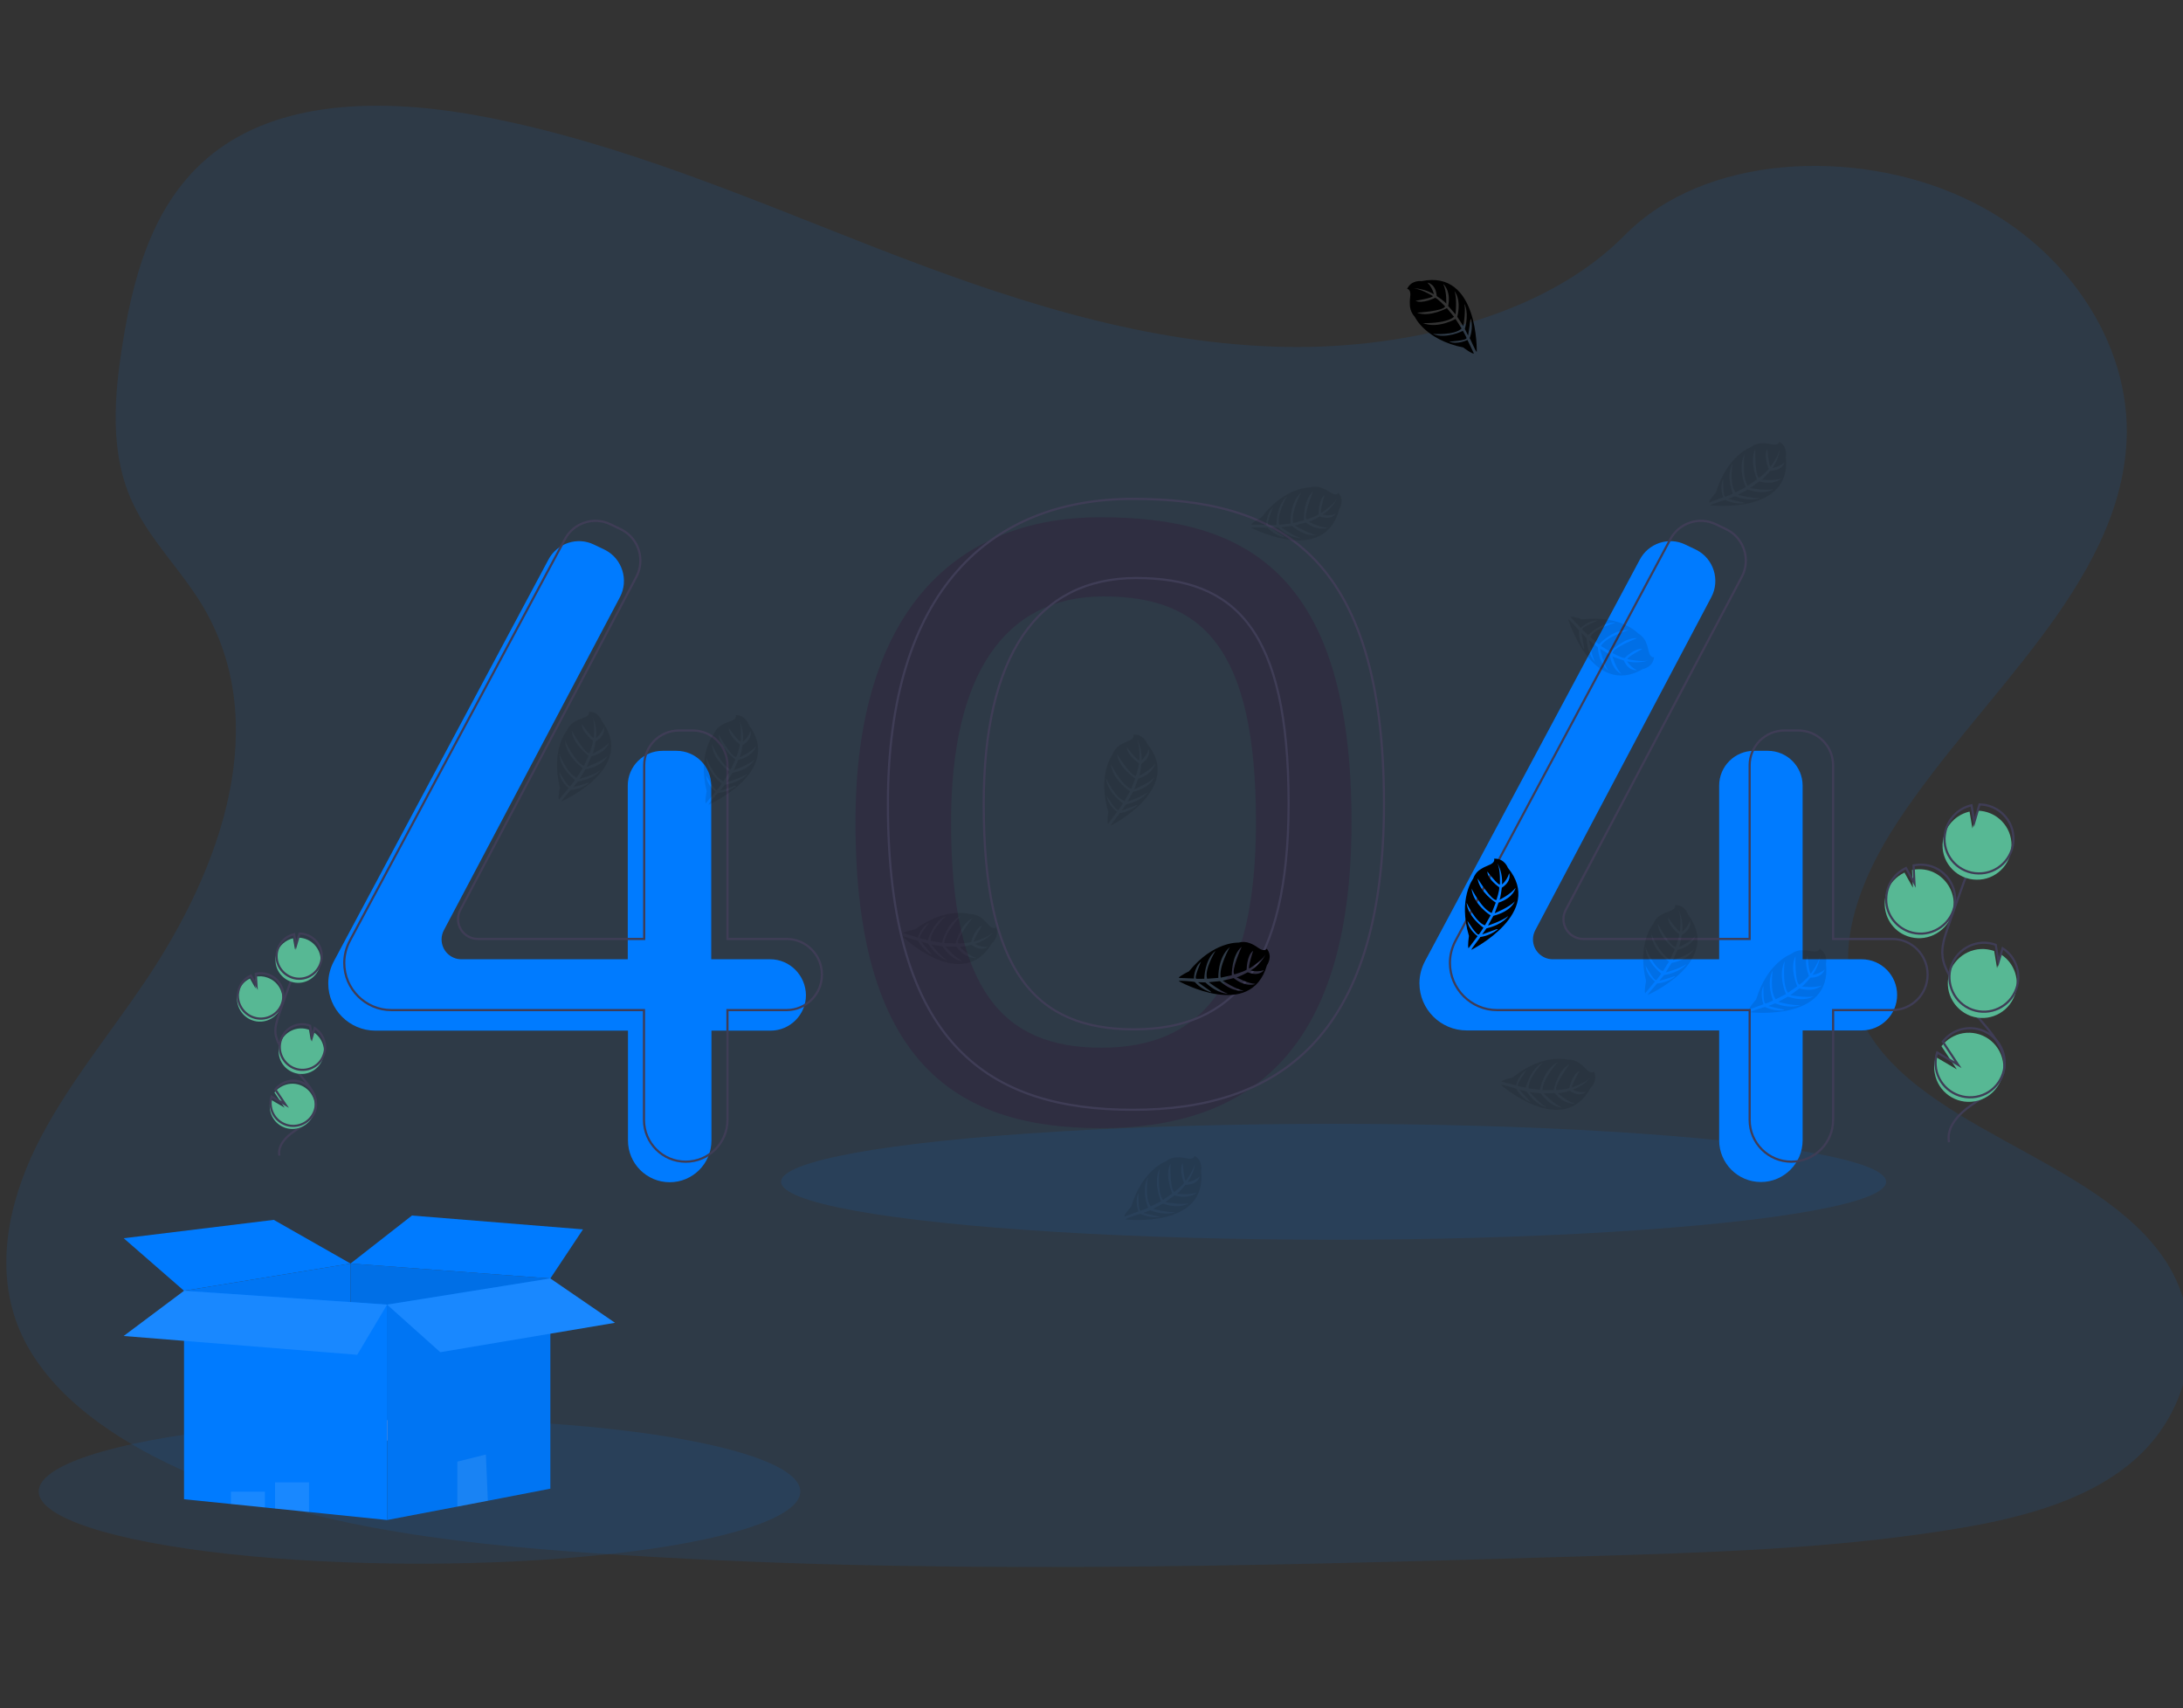 <?xml version="1.0" encoding="utf-8"?>
<!-- Generator: Adobe Illustrator 22.1.0, SVG Export Plug-In . SVG Version: 6.00 Build 0)  -->
<svg version="1.1" id="_x39_af98f83-10c5-4067-bc84-20554b2827d8"
	 xmlns="http://www.w3.org/2000/svg" xmlns:xlink="http://www.w3.org/1999/xlink" x="0px" y="0px" viewBox="0 0 1009.5 789.9"
	 style="enable-background:new 0 0 1009.5 789.9;" xml:space="preserve">
<rect x="0" y="0" width="1009.5" height="789.9" fill="#333333" stroke="none"/>
<style type="text/css">
	.st0{opacity:0.1;fill:#007BFF;enable-background:new    ;}
	.st1{opacity:0.1;fill:#007BFF;}
	.st2{fill:#2F2E41;}
	.st3{fill:#007BFF;}
	.st4{fill:none;stroke:#3F3D56;stroke-miterlimit:10;}
	.st5{fill:#57B894;}
	.st6{opacity:0.1;enable-background:new    ;}
	.st7{fill:#EFB7B9;}
	.st8{opacity:5.000000e-02;enable-background:new    ;}
	.st9{opacity:0.1;fill:#FFFFFF;enable-background:new    ;}
</style>
<title>empty</title>
<path class="st0" d="M589.5,160.3c-64.7-2.2-126.4-23.1-185.2-46S287.1,66.1,223.9,54c-40.6-7.8-87.1-8.9-119.8,12.9
	c-31.5,21-41.7,57.1-47.2,90.7c-4.1,25.3-6.5,51.9,4.7,75.5c7.8,16.4,21.7,30.2,31.4,45.9c33.5,54.7,9.8,122.2-26.4,175.6
	c-17,25.1-36.8,49-49.9,75.6C3.6,557-2.5,587.6,9,614.9c11.4,27,38.5,47.2,67.9,61.5c59.7,29,130,37.2,198.6,41.9
	c151.8,10.4,304.5,5.9,456.7,1.4c56.3-1.7,112.9-3.3,168.3-12.1c30.8-4.8,62.6-12.5,84.9-31.1c28.4-23.5,35.4-63.4,16.4-92.9
	c-31.9-49.5-120-61.8-142.3-114.9c-12.3-29.2,0.3-61.8,18.2-88.9c38.2-58.2,102.3-109.2,105.7-175.7c2.3-45.7-28.5-91.4-76.1-113
	c-49.9-22.7-119.2-19.8-156,17.7C713.3,147.4,646.6,162.3,589.5,160.3z"/>
<g>
	<ellipse class="st1" cx="616.7" cy="546.5" rx="255.5" ry="26.8"/>
	<path class="st2" d="M508.9,239.2c-65.9,0-113.3,42.3-113.3,141c0,111.9,47.3,141.5,113.3,141.5S625,489.2,625,380.2
		C625,263.6,574.8,239.2,508.9,239.2z M509.3,484.5c-45.7,0-69.5-26.8-69.5-104.3c0-68.4,24.8-104.4,70.5-104.4
		s70.5,23.7,70.5,104.4C580.8,455.8,555,484.5,509.3,484.5z"/>
	<path class="st3" d="M356.2,443.6h-27.3v-80.3c0-8.9-7.2-16.1-16.1-16.1h-6.4c-8.9,0-16.1,7.2-16.1,16.1l0,0v80.3h-76.9
		c-5.1,0-9.2-4.1-9.2-9.2c0-1.5,0.4-3,1.1-4.3l81.4-154c4.1-7.8,1.1-17.6-6.7-21.7c-0.2-0.1-0.4-0.2-0.6-0.3l-4.8-2.3
		c-7.7-3.7-17-0.6-21,7l-99.2,185.7c-1.7,3.2-2.6,6.7-2.6,10.3l0,0c0,12,9.8,21.8,21.8,21.8c0,0,0,0,0,0h116.8v50.8
		c0,10.6,8.6,19.3,19.3,19.3l0,0h0c10.6,0,19.3-8.6,19.3-19.3l0,0v-50.8h27.3c9.1,0,16.4-7.4,16.4-16.4l0,0
		C372.6,451,365.2,443.6,356.2,443.6L356.2,443.6z"/>
	<path class="st3" d="M860.9,443.6h-27.3v-80.3c0-8.9-7.2-16.1-16.1-16.1h-6.4c-8.9,0-16.1,7.2-16.1,16.1l0,0v80.3h-76.9
		c-5.1,0-9.2-4.1-9.2-9.2c0-1.5,0.4-3,1.1-4.3l81.4-154c4.1-7.8,1.1-17.6-6.7-21.7c-0.2-0.1-0.4-0.2-0.6-0.3l-4.8-2.3
		c-7.7-3.7-17-0.6-21,7L659,444.4c-1.7,3.2-2.6,6.7-2.6,10.3l0,0c0,12,9.8,21.8,21.8,21.8l0,0h116.8v50.8c0,10.6,8.6,19.3,19.3,19.3
		c0,0,0,0,0,0l0,0c10.6,0,19.3-8.6,19.3-19.3c0,0,0,0,0,0v-50.8h27.3c9.1,0,16.4-7.4,16.4-16.4l0,0l0,0
		C877.3,451,870,443.6,860.9,443.6L860.9,443.6z"/>
	<path class="st4" d="M363.7,434.2h-27.3v-80.3c0-8.9-7.2-16.1-16.1-16.1l0,0H314c-8.9,0-16.1,7.2-16.1,16.1v0v80.3H221
		c-5.1,0-9.2-4.1-9.2-9.2c0-1.5,0.4-3,1.1-4.3l81.4-154c4.1-7.8,1.1-17.6-6.7-21.7c-0.2-0.1-0.4-0.2-0.6-0.3l-4.8-2.3
		c-7.7-3.7-17-0.6-21,7L161.8,435c-1.7,3.2-2.6,6.7-2.6,10.3l0,0c0,12,9.8,21.8,21.8,21.8h116.8v50.8c0,10.6,8.6,19.3,19.3,19.3l0,0
		h0c10.6,0,19.3-8.6,19.3-19.3l0,0v-50.8h27.3c9.1,0,16.4-7.4,16.4-16.4l0,0C380.1,441.6,372.8,434.2,363.7,434.2z"/>
	<path class="st4" d="M875,434.2h-27.3v-80.3c0-8.9-7.2-16.1-16.1-16.1l0,0h-6.4c-8.9,0-16.1,7.2-16.1,16.1v0v80.3h-76.9
		c-5.1,0-9.2-4.1-9.2-9.2c0-1.5,0.4-3,1.1-4.3l81.4-154c4.1-7.8,1.1-17.6-6.7-21.7c-0.2-0.1-0.4-0.2-0.6-0.3l-4.8-2.3
		c-7.7-3.7-17-0.6-21,7L673.1,435c-1.7,3.2-2.6,6.7-2.6,10.3l0,0c0,12,9.8,21.8,21.8,21.8l0,0h116.8v50.8c0,10.6,8.6,19.3,19.3,19.3
		c0,0,0,0,0,0l0,0c10.6,0,19.3-8.6,19.3-19.3c0,0,0,0,0,0v-50.8H875c9.1,0,16.4-7.4,16.4-16.4l0,0l0,0
		C891.4,441.6,884.1,434.2,875,434.2C875,434.2,875,434.2,875,434.2z"/>
	<path class="st4" d="M523.9,230.7c-65.9,0-113.3,42.3-113.3,141c0,111.9,47.3,141.5,113.3,141.5S640,480.7,640,371.7
		C640,255.2,589.9,230.7,523.9,230.7z M524.4,476c-45.7,0-69.5-26.8-69.5-104.3c0-68.4,24.8-104.4,70.5-104.4s70.5,23.7,70.5,104.4
		C595.8,447.3,570,476,524.4,476L524.4,476z"/>
	<path class="st5" d="M882,432.9c8.3,3,17.4-1.3,20.5-9.5s-1.3-17.4-9.5-20.5c-2.8-1-5.9-1.2-8.8-0.6l0.4,8.2l-3.9-7
		c-3.8,1.8-6.8,5-8.2,9c-0.5,1.4-0.8,2.8-0.9,4.3C871.1,423.9,875.3,430.5,882,432.9z"/>
	<path class="st4" d="M901.3,528.2c-1.4-7,4.6-13.2,10.4-17.2c5.9-4,12.7-8,14.7-14.8c2.9-9.8-5.7-18.8-12.4-26.6
		c-5-5.8-9.2-12.1-12.7-18.8c-1.4-2.7-2.7-5.5-3-8.6c-0.5-4.4,0.9-8.7,2.3-12.8c4.7-13.8,9.7-27.6,15.1-41.2"/>
	<path class="st4" d="M882.7,430.8c8.3,3,17.4-1.3,20.5-9.5c3-8.3-1.3-17.4-9.5-20.5c-2.8-1-5.9-1.2-8.8-0.6l0.4,8.2l-3.9-7
		c-3.8,1.8-6.8,5-8.2,9c-0.5,1.4-0.8,2.8-0.9,4.3C871.7,421.8,876,428.3,882.7,430.8z"/>
	<path class="st5" d="M899.3,385.4c1.9-5.1,6.2-8.9,11.5-10.1l1.3,7.8l2.4-8.2c8.8,0.1,15.9,7.4,15.7,16.2
		c-0.1,8.8-7.4,15.9-16.2,15.7c-8.8-0.1-15.9-7.4-15.7-16.2C898.4,388.8,898.7,387,899.3,385.4z"/>
	<path class="st4" d="M900.2,382.5c1.9-5.1,6.2-8.9,11.5-10.1l1.3,7.8l2.4-8.2c8.8,0.1,15.9,7.4,15.7,16.2
		c-0.1,8.8-7.4,15.9-16.2,15.7c-8.8-0.1-15.9-7.4-15.7-16.2C899.3,386,899.6,384.2,900.2,382.5z"/>
	<path class="st5" d="M911.3,469.8c8.3,3,17.4-1.3,20.4-9.6c2.5-7-0.1-14.8-6.3-18.8l-1.9,6.3l-1.3-7.9c0,0,0,0,0,0
		c-8.3-3-17.4,1.3-20.5,9.6C898.7,457.6,903,466.7,911.3,469.8C911.3,469.8,911.3,469.8,911.3,469.8L911.3,469.8z"/>
	<path class="st4" d="M912,466.9c8.3,3,17.4-1.3,20.4-9.6c2.5-7-0.1-14.8-6.3-18.8l-1.9,6.3l-1.3-7.9c0,0,0,0,0,0
		c-8.3-3-17.4,1.3-20.5,9.6C899.5,454.7,903.7,463.9,912,466.9C912,466.9,912,466.9,912,466.9L912,466.9z"/>
	<path class="st5" d="M894.7,496.3c1.5,8.7,9.8,14.5,18.5,13c8.7-1.5,14.5-9.8,13-18.5c-1.5-8.7-9.8-14.5-18.5-13
		c-3.9,0.7-7.4,2.8-9.9,6l7.1,10.7l-9.7-5.7C894.4,491.2,894.2,493.8,894.7,496.3z"/>
	<path class="st4" d="M895.3,494.2c1.5,8.7,9.8,14.5,18.5,13c8.7-1.5,14.5-9.8,13-18.5c-1.5-8.7-9.8-14.5-18.5-13
		c-3.9,0.7-7.4,2.8-9.9,6l7.1,10.7l-9.7-5.7C895,489.1,894.9,491.7,895.3,494.2z"/>
	<path class="st5" d="M116.6,471.8c5.4,2,11.5-0.8,13.4-6.3c2-5.4-0.8-11.5-6.3-13.4c-1.8-0.7-3.8-0.8-5.8-0.4l0.3,5.4l-2.6-4.6
		c-2.5,1.2-4.4,3.3-5.4,5.9c-0.3,0.9-0.5,1.9-0.6,2.8C109.4,465.9,112.2,470.2,116.6,471.8z"/>
	<path class="st4" d="M129.2,534.4c-0.9-4.6,3-8.7,6.9-11.3c3.9-2.6,8.4-5.2,9.7-9.7c1.9-6.5-3.7-12.4-8.1-17.5
		c-3.3-3.8-6.1-7.9-8.3-12.4c-1-1.7-1.7-3.6-2-5.6c-0.3-2.9,0.6-5.7,1.5-8.4c3.1-9.1,6.4-18.1,9.9-27"/>
	<path class="st4" d="M117,470.4c5.4,2,11.5-0.8,13.4-6.3c2-5.4-0.8-11.5-6.3-13.4c-1.8-0.7-3.8-0.8-5.8-0.4l0.3,5.4l-2.6-4.6
		c-2.5,1.2-4.4,3.3-5.4,5.9c-0.3,0.9-0.5,1.9-0.6,2.8C109.8,464.5,112.6,468.8,117,470.4z"/>
	<path class="st5" d="M128,440.6c1.2-3.4,4.1-5.9,7.5-6.7l0.9,5.1l1.6-5.4c5.8,0.1,10.4,4.9,10.3,10.6c-0.1,5.8-4.9,10.4-10.6,10.3
		s-10.4-4.9-10.3-10.6C127.3,442.8,127.6,441.7,128,440.6z"/>
	<path class="st4" d="M128.5,438.7c1.2-3.4,4.1-5.9,7.5-6.7l0.9,5.1l1.6-5.4c5.8,0.1,10.4,4.9,10.3,10.6
		c-0.1,5.8-4.9,10.4-10.6,10.3s-10.4-4.9-10.3-10.6C127.9,441,128.1,439.8,128.5,438.7z"/>
	<path class="st5" d="M135.8,496c5.4,2,11.5-0.8,13.4-6.3c1.7-4.6-0.1-9.7-4.2-12.4l-1.2,4.1l-0.9-5.2c0,0,0,0,0,0
		c-5.4-2-11.5,0.8-13.4,6.3C127.5,488,130.3,494,135.8,496C135.8,496,135.8,496,135.8,496z"/>
	<path class="st4" d="M136.3,494.1c5.4,2,11.5-0.8,13.4-6.3c1.7-4.6-0.1-9.7-4.2-12.4l-1.2,4.1l-0.9-5.2c0,0,0,0,0,0
		c-5.4-2-11.5,0.8-13.4,6.3C128,486.1,130.9,492.1,136.3,494.1L136.3,494.1L136.3,494.1z"/>
	<path class="st5" d="M124.9,513.4c1,5.7,6.4,9.5,12.1,8.5c5.7-1,9.5-6.4,8.5-12.1c-1-5.7-6.4-9.5-12.1-8.5
		c-2.6,0.5-4.9,1.9-6.5,3.9l4.7,7l-6.4-3.7C124.7,510.1,124.6,511.8,124.9,513.4z"/>
	<path class="st4" d="M125.3,512c1,5.7,6.4,9.5,12.1,8.5c5.7-1,9.5-6.4,8.5-12.1c-1-5.7-6.4-9.5-12.1-8.5c-2.6,0.5-4.9,1.9-6.5,3.9
		l4.7,7l-6.4-3.7C125.1,508.7,125,510.4,125.3,512z"/>
</g>
<g>
	<g>
		<path d="M680.5,439.2c0,0,34-17.1,16.8-37.9c0,0-1.6-4.5-6.4-4.2c0,0,0.9,1.8-2.7,3.1c-1.3,0.5-2.5,1.1-3.7,1.9
			c-1.6,1-2.7,2.6-3.3,4.3l0,0c0,0-7,9.2-1.9,26.4c0,0-0.7,4.8-0.2,5.7l4.2-5.6c0,0-4.2-2.9-4.7-7.1c0,0,4.3,7.1,5.3,6.3
			c0.2-0.1,2.1-3.1,2.1-3.1s-7.3-5.1-7.8-11.6c0,0,4.1,9.1,8.5,10.5l2.6-4.6c0,0-8-5-8.8-12.4c0,0,4.6,9.4,9.3,11.3l1.9-4.8
			c0,0-7.7-5-8.4-11.2c0,0,6.4,10.3,8.7,10c0,0,1.5-4.5,1.3-5.9c0,0-5.5-3.8-5.5-7.3c0,0,5,6.5,5.8,6c0,0,0.4-6.4-1.1-9.8
			c1.6,3,2.3,6.4,2.1,9.8c1.6-1.4,2.7-3.2,3.3-5.2c0,0,1.4,3.6-3.4,6.7c0,0-0.6,5-1.1,5.6c0,0,5.2-2.5,7.5-5.6c0,0-0.9,4.6-7.9,6.9
			l-1.8,4.9c0,0,7.1-2.9,9.3-5.5c0,0-1.6,4.6-9.9,6.7l-2.5,4.5c0,0,6.3-2,9.4-4.4c0,0-2.4,3.9-10.1,5.7l-2,2.8c0,0,4.6-1.6,5.8-2.1
			c1.3-0.6,1.5-0.3,1.5-0.3c-2.3,1.9-5.2,3.2-8.2,3.6C684.8,433.4,680.1,438.9,680.5,439.2z"/>
		<path class="st6" d="M513.7,381.8c0,0,34-17.1,16.8-37.9c0,0-1.6-4.5-6.4-4.2c0,0,0.9,1.8-2.7,3.1c-1.3,0.5-2.5,1.1-3.7,1.9
			c-1.5,1-2.7,2.6-3.3,4.3l0,0c0,0-7,9.2-1.9,26.4c0,0-0.7,4.8-0.1,5.6l4.2-5.6c0,0-4.2-2.9-4.7-7.1c0,0,4.4,7.1,5.3,6.3
			c0.2-0.1,2.1-3.1,2.1-3.1s-7.3-5.1-7.8-11.6c0,0,4.1,9.1,8.5,10.5l2.6-4.5c0,0-8-5-8.8-12.4c0,0,4.6,9.4,9.3,11.3l1.9-4.8
			c0,0-7.7-5-8.4-11.2c0,0,6.4,10.3,8.7,10c0,0,1.5-4.5,1.3-5.9c0,0-5.5-3.8-5.5-7.3c0,0,5,6.5,5.8,6c0,0,0.4-6.4-1.1-9.8
			c1.5,3,2.3,6.4,2.1,9.8c1.6-1.4,2.7-3.2,3.3-5.2c0,0,1.4,3.6-3.4,6.8c0,0-0.5,5-1.1,5.6c0,0,5.2-2.5,7.5-5.6c0,0-0.9,4.6-7.9,6.9
			l-1.8,4.9c0,0,7.1-2.9,9.3-5.5c0,0-1.6,4.6-9.9,6.7l-2.5,4.5c0,0,6.3-2,9.4-4.4c0,0-2.4,3.9-10.1,5.7l-2,2.8c0,0,4.6-1.6,5.8-2.1
			c1.3-0.6,1.5-0.3,1.5-0.3c-2.3,1.9-5.2,3.2-8.2,3.6C518,376,513.4,381.5,513.7,381.8z"/>
		<path class="st6" d="M725.2,286.4c0,0,11.1,36.5,34.5,23c0,0,4.7-0.8,5.2-5.5c0,0-1.9,0.6-2.6-3.2c-0.3-1.3-0.7-2.7-1.2-3.9
			c-0.8-1.7-2.1-3.1-3.7-4l0,0c0,0-7.9-8.5-25.7-6.4c0,0-4.6-1.6-5.5-1.1l4.8,5.1c0,0,3.6-3.7,7.8-3.4c0,0-7.7,3.1-7.1,4.1
			c0.1,0.2,2.7,2.6,2.7,2.6s6.3-6.3,12.8-5.7c0,0-9.7,2.4-11.8,6.6l4,3.4c0,0,6.3-7.1,13.7-6.6c0,0-10.1,2.9-12.8,7.3l4.4,2.7
			c0,0,6.3-6.7,12.4-6.3c0,0-11.3,4.5-11.4,6.9c0,0,4.2,2.3,5.6,2.3c0,0,4.6-4.7,8.2-4.2c0,0-7.2,3.8-6.9,4.7c0,0,6.3,1.5,9.8,0.6
			c-3.2,1-6.7,1.2-10,0.4c1.1,1.8,2.7,3.2,4.6,4.1c0,0-3.8,0.8-6.1-4.5c0,0-4.8-1.4-5.3-2c0,0,1.6,5.6,4.2,8.3c0,0-4.4-1.6-5.4-9
			l-4.5-2.7c0,0,1.7,7.5,3.9,10.1c0,0-4.3-2.4-4.9-10.8l-4-3.2c0,0,0.9,6.6,2.7,10c0,0-3.5-3.1-3.9-11l-2.4-2.5c0,0,0.8,4.8,1.1,6.1
			c0.3,1.3,0,1.6,0,1.6c-1.5-2.6-2.3-5.6-2.2-8.7C730.2,291.5,725.6,286.1,725.2,286.4z"/>
		<path class="st6" d="M790.9,233.7c0,0,37.9,4.4,34.9-22.4c0,0,1.1-4.7-3-7c0,0-0.2,2-4,1.1c-1.3-0.3-2.7-0.5-4.1-0.4
			c-1.9,0-3.7,0.7-5.1,1.8l0,0c0,0-10.9,3.8-16.1,21c0,0-3.3,3.6-3.2,4.6l6.6-2.4c0,0-1.9-4.7,0-8.5c0,0-0.3,8.3,1,8.2
			c0.3,0,3.4-1.4,3.4-1.4s-3.3-8.3-0.1-14c0,0-1.6,9.9,1.4,13.4l4.7-2.4c0,0-3.9-8.6-0.6-15.2c0,0-1.3,10.4,1.5,14.6l4.3-3
			c0,0-3.7-8.4-0.8-13.9c0,0-0.3,12.1,1.8,13.2c0,0,3.8-3,4.4-4.2c0,0-2.5-6.1-0.6-9.2c0,0,0.6,8.1,1.5,8.2c0,0,3.9-5.1,4.4-8.8
			c-0.4,3.4-1.6,6.6-3.6,9.4c2.1-0.3,4-1.2,5.6-2.5c0,0-0.8,3.7-6.6,3.8c0,0-3.2,3.9-4,4.1c0,0,5.7,0.8,9.3-0.6
			c0,0-3.3,3.4-10.4,1.4l-4.2,3.1c0,0,7.5,1.4,10.8,0.5c0,0-3.9,3-11.9,0.2l-4.5,2.4c0,0,6.4,1.8,10.2,1.5c0,0-4.2,2-11.6-0.8
			l-3.2,1.2c0,0,4.7,1.2,6.1,1.4c1.4,0.2,1.4,0.6,1.4,0.6c-3,0.3-6.1-0.2-8.8-1.5C797.6,231.2,790.8,233.3,790.9,233.7z"/>
		<path class="st6" d="M809.5,468.1c0,0,37.9,4.4,34.9-22.4c0,0,1.1-4.7-3-7c0,0-0.2,2-4,1.1c-1.4-0.3-2.7-0.4-4.1-0.4
			c-1.9,0-3.7,0.7-5.1,1.8l0,0c0,0-10.9,3.8-16.1,21c0,0-3.3,3.6-3.2,4.6l6.6-2.4c0,0-1.9-4.7,0-8.5c0,0-0.3,8.3,1,8.2
			c0.3,0,3.4-1.4,3.4-1.4s-3.3-8.3-0.1-14c0,0-1.6,9.9,1.4,13.4l4.7-2.4c0,0-3.9-8.6-0.6-15.2c0,0-1.3,10.4,1.5,14.6l4.3-3
			c0,0-3.7-8.4-0.8-13.9c0,0-0.4,12.1,1.8,13.2c0,0,3.8-3,4.4-4.2c0,0-2.5-6.1-0.6-9.2c0,0,0.6,8.1,1.5,8.2c0,0,3.9-5.2,4.4-8.8
			c-0.4,3.4-1.6,6.6-3.6,9.4c2.1-0.3,4-1.1,5.6-2.5c0,0-0.8,3.8-6.6,3.8c0,0-3.2,3.9-4,4.1c0,0,5.7,0.8,9.3-0.5
			c0,0-3.3,3.4-10.4,1.4l-4.2,3.1c0,0,7.5,1.4,10.8,0.5c0,0-3.9,2.9-11.9,0.2l-4.5,2.4c0,0,6.4,1.8,10.2,1.5c0,0-4.2,2-11.6-0.8
			l-3.2,1.2c0,0,4.7,1.2,6,1.4s1.4,0.6,1.4,0.6c-3,0.3-6.1-0.2-8.8-1.5C816.2,465.5,809.4,467.7,809.5,468.1z"/>
		<path class="st6" d="M694.1,501.7c0,0,28.7,25.1,41.5,1.3c0,0,3.6-3.2,1.5-7.5c0,0-1.3,1.5-3.9-1.4c-0.9-1-2-1.9-3.1-2.7
			c-1.6-1-3.4-1.5-5.3-1.4l0,0c0,0-11.2-3.1-25.2,8.2c0,0-4.8,1.1-5.3,2l6.8,1.7c0,0,1.1-5,4.8-7c0,0-4.9,6.7-3.9,7.3
			c0.2,0.1,3.6,0.8,3.6,0.8s2-8.7,7.8-11.6c0,0-6.9,7.2-6.5,11.9l5.2,0.7c0,0,1.6-9.3,8.2-12.8c0,0-7,7.8-7,12.9l5.2,0
			c0,0,1.7-9,7.2-11.9c0,0-7.2,9.8-6,11.9c0,0,4.8-0.3,6-1c0,0,1.4-6.5,4.7-7.8c0,0-4.1,7.1-3.4,7.6c0,0,6.1-2,8.6-4.7
			c-2.2,2.6-5.1,4.5-8.3,5.7c1.9,1,4,1.3,6.1,1.1c0,0-2.8,2.7-7.5-0.6c0,0-4.8,1.4-5.6,1.1c0,0,4.3,3.9,8,4.8c0,0-4.6,0.9-9.3-4.8
			l-5.2,0.1c0,0,5.4,5.5,8.6,6.6c0,0-4.9,0.2-9.9-6.6l-5.1-0.6c0,0,4.3,5.1,7.6,7c0,0-4.6-0.8-9.1-7.3l-3.3-0.8c0,0,3.2,3.6,4.2,4.6
			c1,1,0.8,1.2,0.8,1.2c-2.7-1.4-4.9-3.6-6.4-6.2C701,503.3,694.2,501.3,694.1,501.7z"/>
		<path class="st6" d="M762,460.1c0,0,34.9-15.4,18.7-37.1c0,0-1.4-4.6-6.1-4.5c0,0,0.9,1.8-2.9,3c-1.3,0.4-2.6,1-3.8,1.7
			c-1.6,1-2.8,2.4-3.5,4.2l0,0c0,0-7.5,8.8-3.2,26.3c0,0-1,4.8-0.4,5.6l4.5-5.4c0,0-4.1-3.1-4.3-7.3c0,0,4,7.3,5,6.6
			c0.2-0.1,2.2-3,2.2-3s-7-5.4-7.2-12c0,0,3.6,9.3,8,10.9l2.8-4.4c0,0-7.8-5.4-8.2-12.8c0,0,4.1,9.6,8.7,11.8l2.2-4.7
			c0,0-7.4-5.4-7.8-11.6c0,0,5.8,10.6,8.2,10.5c0,0,1.7-4.5,1.6-5.9c0,0-5.3-4-5.1-7.6c0,0,4.7,6.7,5.5,6.3c0,0,0.7-6.4-0.6-9.8
			c1.4,3.1,2,6.5,1.6,9.9c1.7-1.3,2.9-3,3.6-5c0,0,1.2,3.6-3.8,6.6c0,0-0.8,5-1.4,5.6c0,0,5.3-2.2,7.7-5.2c0,0-1.1,4.6-8.3,6.5
			l-2.1,4.8c0,0,7.4-2.5,9.6-5c0,0-1.8,4.5-10.2,6.2l-2.7,4.4c0,0,6.4-1.7,9.6-3.9c0,0-2.6,3.8-10.4,5.1l-2.2,2.7
			c0,0,4.6-1.3,5.9-1.8s1.5-0.2,1.5-0.2c-2.4,1.8-5.3,2.9-8.4,3.2C766.5,454.6,761.8,459.8,762,460.1z"/>
		<path class="st6" d="M327.6,372.2c0,0,34.9-15.4,18.7-37c0,0-1.4-4.6-6.1-4.5c0,0,0.9,1.8-2.9,3c-1.3,0.4-2.6,1-3.8,1.7
			c-1.6,1-2.8,2.4-3.5,4.2l0,0c0,0-7.5,8.8-3.2,26.3c0,0-1,4.8-0.4,5.6l4.5-5.4c0,0-4.1-3.1-4.3-7.4c0,0,4,7.3,5,6.6
			c0.2-0.1,2.2-2.9,2.2-2.9s-7-5.4-7.2-12c0,0,3.6,9.3,8,10.9l2.8-4.4c0,0-7.8-5.4-8.2-12.8c0,0,4.1,9.6,8.7,11.8l2.2-4.7
			c0,0-7.4-5.4-7.8-11.6c0,0,5.8,10.6,8.2,10.5c0,0,1.7-4.5,1.6-5.9c0,0-5.3-4-5.1-7.6c0,0,4.7,6.7,5.5,6.3c0,0,0.7-6.4-0.6-9.8
			c1.4,3.1,2,6.5,1.6,9.9c1.7-1.3,2.9-3,3.6-5c0,0,1.2,3.6-3.7,6.6c0,0-0.8,5-1.4,5.6c0,0,5.3-2.2,7.7-5.2c0,0-1.1,4.6-8.3,6.4
			l-2.1,4.8c0,0,7.2-2.5,9.6-5c0,0-1.8,4.5-10.2,6.2l-2.7,4.3c0,0,6.4-1.7,9.6-3.9c0,0-2.6,3.8-10.4,5.1l-2.2,2.7
			c0,0,4.6-1.3,5.9-1.9s1.5-0.2,1.5-0.2c-2.4,1.8-5.3,2.9-8.4,3.2C332,366.6,327.3,371.9,327.6,372.2z"/>
		<path class="st6" d="M259.7,370.6c0,0,34.9-15.4,18.7-37c0,0-1.4-4.6-6.1-4.5c0,0,0.9,1.8-2.9,3c-1.3,0.4-2.6,1-3.8,1.7
			c-1.6,1-2.8,2.4-3.5,4.1l0,0c0,0-7.5,8.8-3.2,26.3c0,0-1,4.8-0.4,5.6l4.5-5.4c0,0-4.1-3.1-4.3-7.4c0,0,4,7.3,5,6.6
			c0.2-0.1,2.2-2.9,2.2-2.9s-7-5.4-7.2-12c0,0,3.6,9.3,8,10.9l2.8-4.4c0,0-7.8-5.4-8.2-12.8c0,0,4.1,9.6,8.7,11.8l2.2-4.7
			c0,0-7.4-5.4-7.8-11.6c0,0,5.9,10.6,8.2,10.5c0,0,1.7-4.5,1.6-5.9c0,0-5.3-4-5.1-7.6c0,0,4.7,6.7,5.5,6.3c0,0,0.7-6.4-0.6-9.8
			c1.4,3.1,2,6.5,1.6,9.9c1.7-1.3,2.9-3,3.6-5c0,0,1.2,3.6-3.8,6.6c0,0-0.8,5-1.4,5.6c0,0,5.3-2.2,7.7-5.2c0,0-1.1,4.6-8.3,6.5
			l-2.1,4.8c0,0,7.2-2.5,9.6-5c0,0-1.8,4.5-10.2,6.2l-2.7,4.4c0,0,6.4-1.7,9.6-3.9c0,0-2.6,3.8-10.4,5.1l-2.2,2.7
			c0,0,4.6-1.3,5.9-1.8c1.3-0.5,1.5-0.2,1.5-0.2c-2.4,1.8-5.3,2.9-8.4,3.2C264.2,365,259.4,370.3,259.7,370.6z"/>
		<path class="st6" d="M520.5,563.9c0,0,37.9,4.4,34.9-22.4c0,0,1.1-4.7-3-7c0,0-0.2,2-4,1.1c-1.3-0.3-2.7-0.5-4.1-0.4
			c-1.9,0-3.7,0.7-5.1,1.8l0,0c0,0-10.9,3.8-16.1,21c0,0-3.3,3.6-3.2,4.6l6.6-2.4c0,0-1.9-4.7,0-8.5c0,0-0.3,8.3,1,8.2
			c0.3,0,3.4-1.4,3.4-1.4s-3.3-8.3-0.1-14c0,0-1.6,9.9,1.4,13.4l4.7-2.4c0,0-3.9-8.6-0.6-15.2c0,0-1.4,10.4,1.5,14.6l4.3-3
			c0,0-3.7-8.4-0.8-13.9c0,0-0.4,12.1,1.8,13.2c0,0,3.8-3,4.4-4.2c0,0-2.5-6.1-0.6-9.2c0,0,0.6,8.1,1.5,8.2c0,0,3.9-5.1,4.4-8.8
			c-0.4,3.4-1.6,6.6-3.6,9.4c2.1-0.3,4-1.2,5.6-2.5c0,0-0.8,3.8-6.6,3.8c0,0-3.2,3.9-4,4.1c0,0,5.7,0.8,9.3-0.6
			c0,0-3.3,3.4-10.4,1.4l-4.2,3.1c0,0,7.5,1.4,10.8,0.5c0,0-3.9,3-11.9,0.2l-4.6,2.4c0,0,6.4,1.8,10.3,1.5c0,0-4.2,2-11.6-0.8
			l-3.2,1.2c0,0,4.7,1.2,6.1,1.4c1.4,0.2,1.4,0.5,1.4,0.5c-3,0.3-6.1-0.2-8.8-1.5C527.2,561.3,520.4,563.4,520.5,563.9z"/>
		<path class="st6" d="M417.4,433.1c0,0,27.5,26.4,41.3,3.1c0,0,3.7-3,1.9-7.4c0,0-1.3,1.5-3.8-1.5c-0.9-1.1-1.9-2-3-2.9
			c-1.5-1.1-3.3-1.7-5.2-1.7l0,0c0,0-11-3.6-25.5,7.1c0,0-4.8,0.9-5.3,1.7l6.7,2.1c0,0,1.3-5,5.1-6.8c0,0-5.2,6.5-4.1,7.1
			c0.2,0.1,3.6,0.9,3.6,0.9s2.3-8.6,8.3-11.2c0,0-7.3,6.9-7,11.5l5.2,0.9c0,0,2-9.2,8.7-12.5c0,0-7.3,7.5-7.6,12.6l5.2,0.2
			c0,0,2.2-8.9,7.7-11.6c0,0-7.6,9.5-6.5,11.6c0,0,4.8-0.1,6-0.7c0,0,1.7-6.4,5.1-7.6c0,0-4.4,6.9-3.8,7.5c0,0,6.2-1.8,8.9-4.3
			c-2.3,2.5-5.3,4.3-8.5,5.3c1.8,1,3.9,1.5,6,1.4c0,0-2.9,2.5-7.5-1c0,0-4.9,1.2-5.6,0.9c0,0,4.1,4.1,7.7,5.2c0,0-4.7,0.7-9.1-5.2
			l-5.2-0.1c0,0,5.1,5.7,8.3,6.9c0,0-4.9,0-9.6-7l-5.1-0.8c0,0,4,5.2,7.3,7.3c0,0-4.5-1-8.7-7.7l-3.3-1c0,0,3,3.8,3.9,4.8
			c0.9,1,0.8,1.3,0.8,1.3c-2.6-1.6-4.7-3.8-6.2-6.5C424.2,435.1,417.6,432.8,417.4,433.1z"/>
		<path class="st6" d="M578.7,244.1c0,0,33.8,17.6,40.6-8.6c0,0,2.7-3.9-0.3-7.6c0,0-0.9,1.8-4.1-0.4c-1.2-0.8-2.4-1.4-3.7-1.9
			c-1.8-0.7-3.7-0.7-5.5-0.2l0,0c0,0-11.6-0.3-22.5,14c0,0-4.4,2.2-4.6,3.2l7,0.1c0,0-0.1-5.1,3-7.9c0,0-3.2,7.6-2,8
			c0.2,0.1,3.7-0.1,3.7-0.1s-0.2-8.9,4.8-13.1c0,0-5,8.6-3.5,13.1l5.2-0.6c0,0-0.6-9.4,4.9-14.4c0,0-4.9,9.2-3.7,14.2l5-1.3
			c0,0-0.5-9.2,4.2-13.3c0,0-4.6,11.2-3,12.9c0,0,4.6-1.4,5.6-2.4c0,0-0.2-6.6,2.7-8.8c0,0-2.3,7.8-1.5,8.2c0,0,5.4-3.4,7.3-6.7
			c-1.5,3-3.8,5.6-6.7,7.5c2,0.5,4.2,0.4,6.1-0.4c0,0-2,3.2-7.4,1.2c0,0-4.3,2.5-5.2,2.4c0,0,5.1,2.8,8.9,2.8c0,0-4.3,2-10.2-2.4
			l-5,1.4c0,0,6.5,4,9.9,4.3c0,0-4.7,1.4-11.2-4.1l-5.1,0.6c0,0,5.3,3.9,9.1,5c0,0-4.6,0.4-10.5-4.9l-3.5,0c0,0,3.9,2.8,5.2,3.5
			c1.2,0.7,1.1,1.1,1.1,1.1c-2.9-0.8-5.6-2.3-7.7-4.5C585.9,244.1,578.8,243.6,578.7,244.1z"/>
		<path d="M545.1,453.7c0,0,33.3,18.6,40.8-7.4c0,0,2.9-3.9-0.1-7.6c0,0-0.9,1.8-4.1-0.5c-1.1-0.8-2.3-1.5-3.6-2
			c-1.7-0.7-3.6-0.8-5.4-0.3l0,0c0,0-11.5-0.7-22.9,13.3c0,0-4.4,2.1-4.7,3l7,0.3c0,0,0-5.1,3.3-7.8c0,0-3.4,7.6-2.2,7.9
			c0.3,0.1,3.7,0,3.7,0s0.1-8.9,5.2-12.9c0,0-5.3,8.5-3.9,12.9l5.2-0.4c0,0-0.4-9.4,5.3-14.2c0,0-5.2,9.1-4.2,14.1l5.1-1.1
			c0,0-0.1-9.2,4.6-13.2c0,0-5,11.1-3.4,12.8c0,0,4.6-1.3,5.7-2.2c0,0,0-6.6,3-8.7c0,0-2.5,7.7-1.8,8.2c0,0,5.5-3.3,7.5-6.4
			c-1.6,3-4,5.5-6.9,7.3c2,0.5,4.2,0.5,6.2-0.2c0,0-2.1,3.2-7.5,1c0,0-4.4,2.4-5.2,2.3c0,0,5,2.9,8.8,3.1c0,0-4.3,1.9-10.1-2.7
			l-5.1,1.2c0,0,6.4,4.2,9.8,4.6c0,0-4.7,1.2-11.1-4.4l-5.1,0.5c0,0,5.2,4.1,8.8,5.3c0,0-4.6,0.2-10.4-5.2l-3.4-0.1
			c0,0,3.9,2.9,5,3.6s1.1,1.1,1.1,1.1c-2.9-0.9-5.5-2.5-7.6-4.8C552.2,453.9,545.2,453.3,545.1,453.7z"/>
	</g>
	<path d="M682.9,162.7c0,0,1-38.1-25.5-32.7c0,0-4.7-0.7-6.7,3.6c0,0,2,0,1.4,3.9c-0.2,1.4-0.2,2.8-0.1,4.1c0.2,1.9,1,3.6,2.3,5l0,0
		c0,0,4.8,10.5,22.4,14.1c0,0,3.9,3,4.9,2.8l-3-6.3c0,0-4.5,2.3-8.5,0.8c0,0,8.3-0.5,8.1-1.7c0-0.3-1.7-3.3-1.7-3.3s-7.9,4-13.9,1.4
		c0,0,10,0.8,13.3-2.5l-2.8-4.4c0,0-8.2,4.7-15.1,1.9c0,0,10.5,0.4,14.4-2.9l-3.3-4c0,0-8.1,4.4-13.8,2.1c0,0,12.1-0.7,13-2.9
		c0,0-3.3-3.5-4.6-4c0,0-5.9,3-9.1,1.4c0,0,8-1.3,8-2.2c0,0-5.5-3.4-9.2-3.6c3.4,0.1,6.7,1,9.7,2.8c-0.5-2-1.5-3.9-3-5.4
		c0,0,3.8,0.4,4.3,6.2c0,0,4.2,2.8,4.4,3.6c0,0,0.3-5.8-1.4-9.2c0,0,3.7,3,2.3,10.2l3.4,3.9c0,0,0.8-7.6-0.5-10.8
		c0,0,3.3,3.6,1.3,11.9l2.8,4.3c0,0,1.2-6.5,0.5-10.3c0,0,2.3,4,0.2,11.6l1.5,3.1c0,0,0.8-4.8,0.9-6.2s0.5-1.5,0.5-1.5
		c0.6,3,0.4,6.1-0.7,8.9C679.8,156.2,682.4,162.8,682.9,162.7z"/>
</g>
<g>
	<ellipse class="st0" cx="194" cy="689.7" rx="176.1" ry="33.4"/>
	<g>
		<path class="st7" d="M217.5,658.3c-10,14.3-46,6.7-46,6.7l-27.9-26.1l-3.8-3.5l6.3-13.4c0,0,2,0.5,5.4,1.5
			C169.7,628.8,225.9,646.3,217.5,658.3z"/>
		<path class="st6" d="M151.6,623.6c-1.2,4.3-4.6,10.7-8,15.4l-3.8-3.5l6.3-13.4C146.2,622.1,148.2,622.6,151.6,623.6z"/>
		<path class="st6" d="M82.6,575.4c0,0-5.2,10.6-2,9.9C83.8,584.6,82.6,575.4,82.6,575.4z"/>
		<polygon class="st3" points="85.1,596.9 162.1,584.3 162.1,657.2 89,653.4 		"/>
		<polygon class="st8" points="85.1,596.9 162.1,584.3 162.1,657.2 89,653.4 		"/>
		<polygon class="st3" points="162.1,584.3 254.5,591.2 249.4,654.7 162.1,657.2 		"/>
		<polygon class="st6" points="162.1,584.3 254.5,591.2 249.4,654.7 162.1,657.2 		"/>
		<polygon class="st3" points="190.5,562.1 162.1,584.3 254.5,591.2 269.6,568.5 		"/>
		<polygon class="st3" points="57.2,572.6 126.6,564.1 162.1,584.3 85.1,596.9 		"/>
		<polygon class="st3" points="179,603.3 179,702.9 142.9,699.2 127.2,697.6 122.5,697.1 106.8,695.5 85.1,693.3 85.1,596.9 
			162.1,602.1 		"/>
		<polygon class="st3" points="254.5,591.2 254.5,688.4 225.6,694 211.5,696.7 179,702.9 179,603.3 		"/>
		<polygon class="st8" points="254.5,591.2 254.5,688.4 225.6,694 211.5,696.7 179,702.9 179,603.3 		"/>
		<polygon class="st3" points="57.2,617.8 85.1,596.9 179,603.3 165.2,626.5 		"/>
		<polygon class="st9" points="57.2,617.8 85.1,596.9 179,603.3 165.2,626.5 		"/>
		<polygon class="st3" points="254.5,591.2 179,603.3 203.6,625.3 284.4,611.7 		"/>
		<polygon class="st9" points="254.5,591.2 179,603.3 203.6,625.3 284.4,611.7 		"/>
		<polygon class="st9" points="225.6,694 211.5,696.7 211.5,675.9 224.7,672.6 		"/>
		<polygon class="st9" points="142.9,685.5 142.9,699.2 127.2,697.6 127.2,685.5 		"/>
		<polygon class="st9" points="122.5,689.8 122.5,697.1 106.8,695.5 106.8,689.8 		"/>
	</g>
</g>
</svg>
